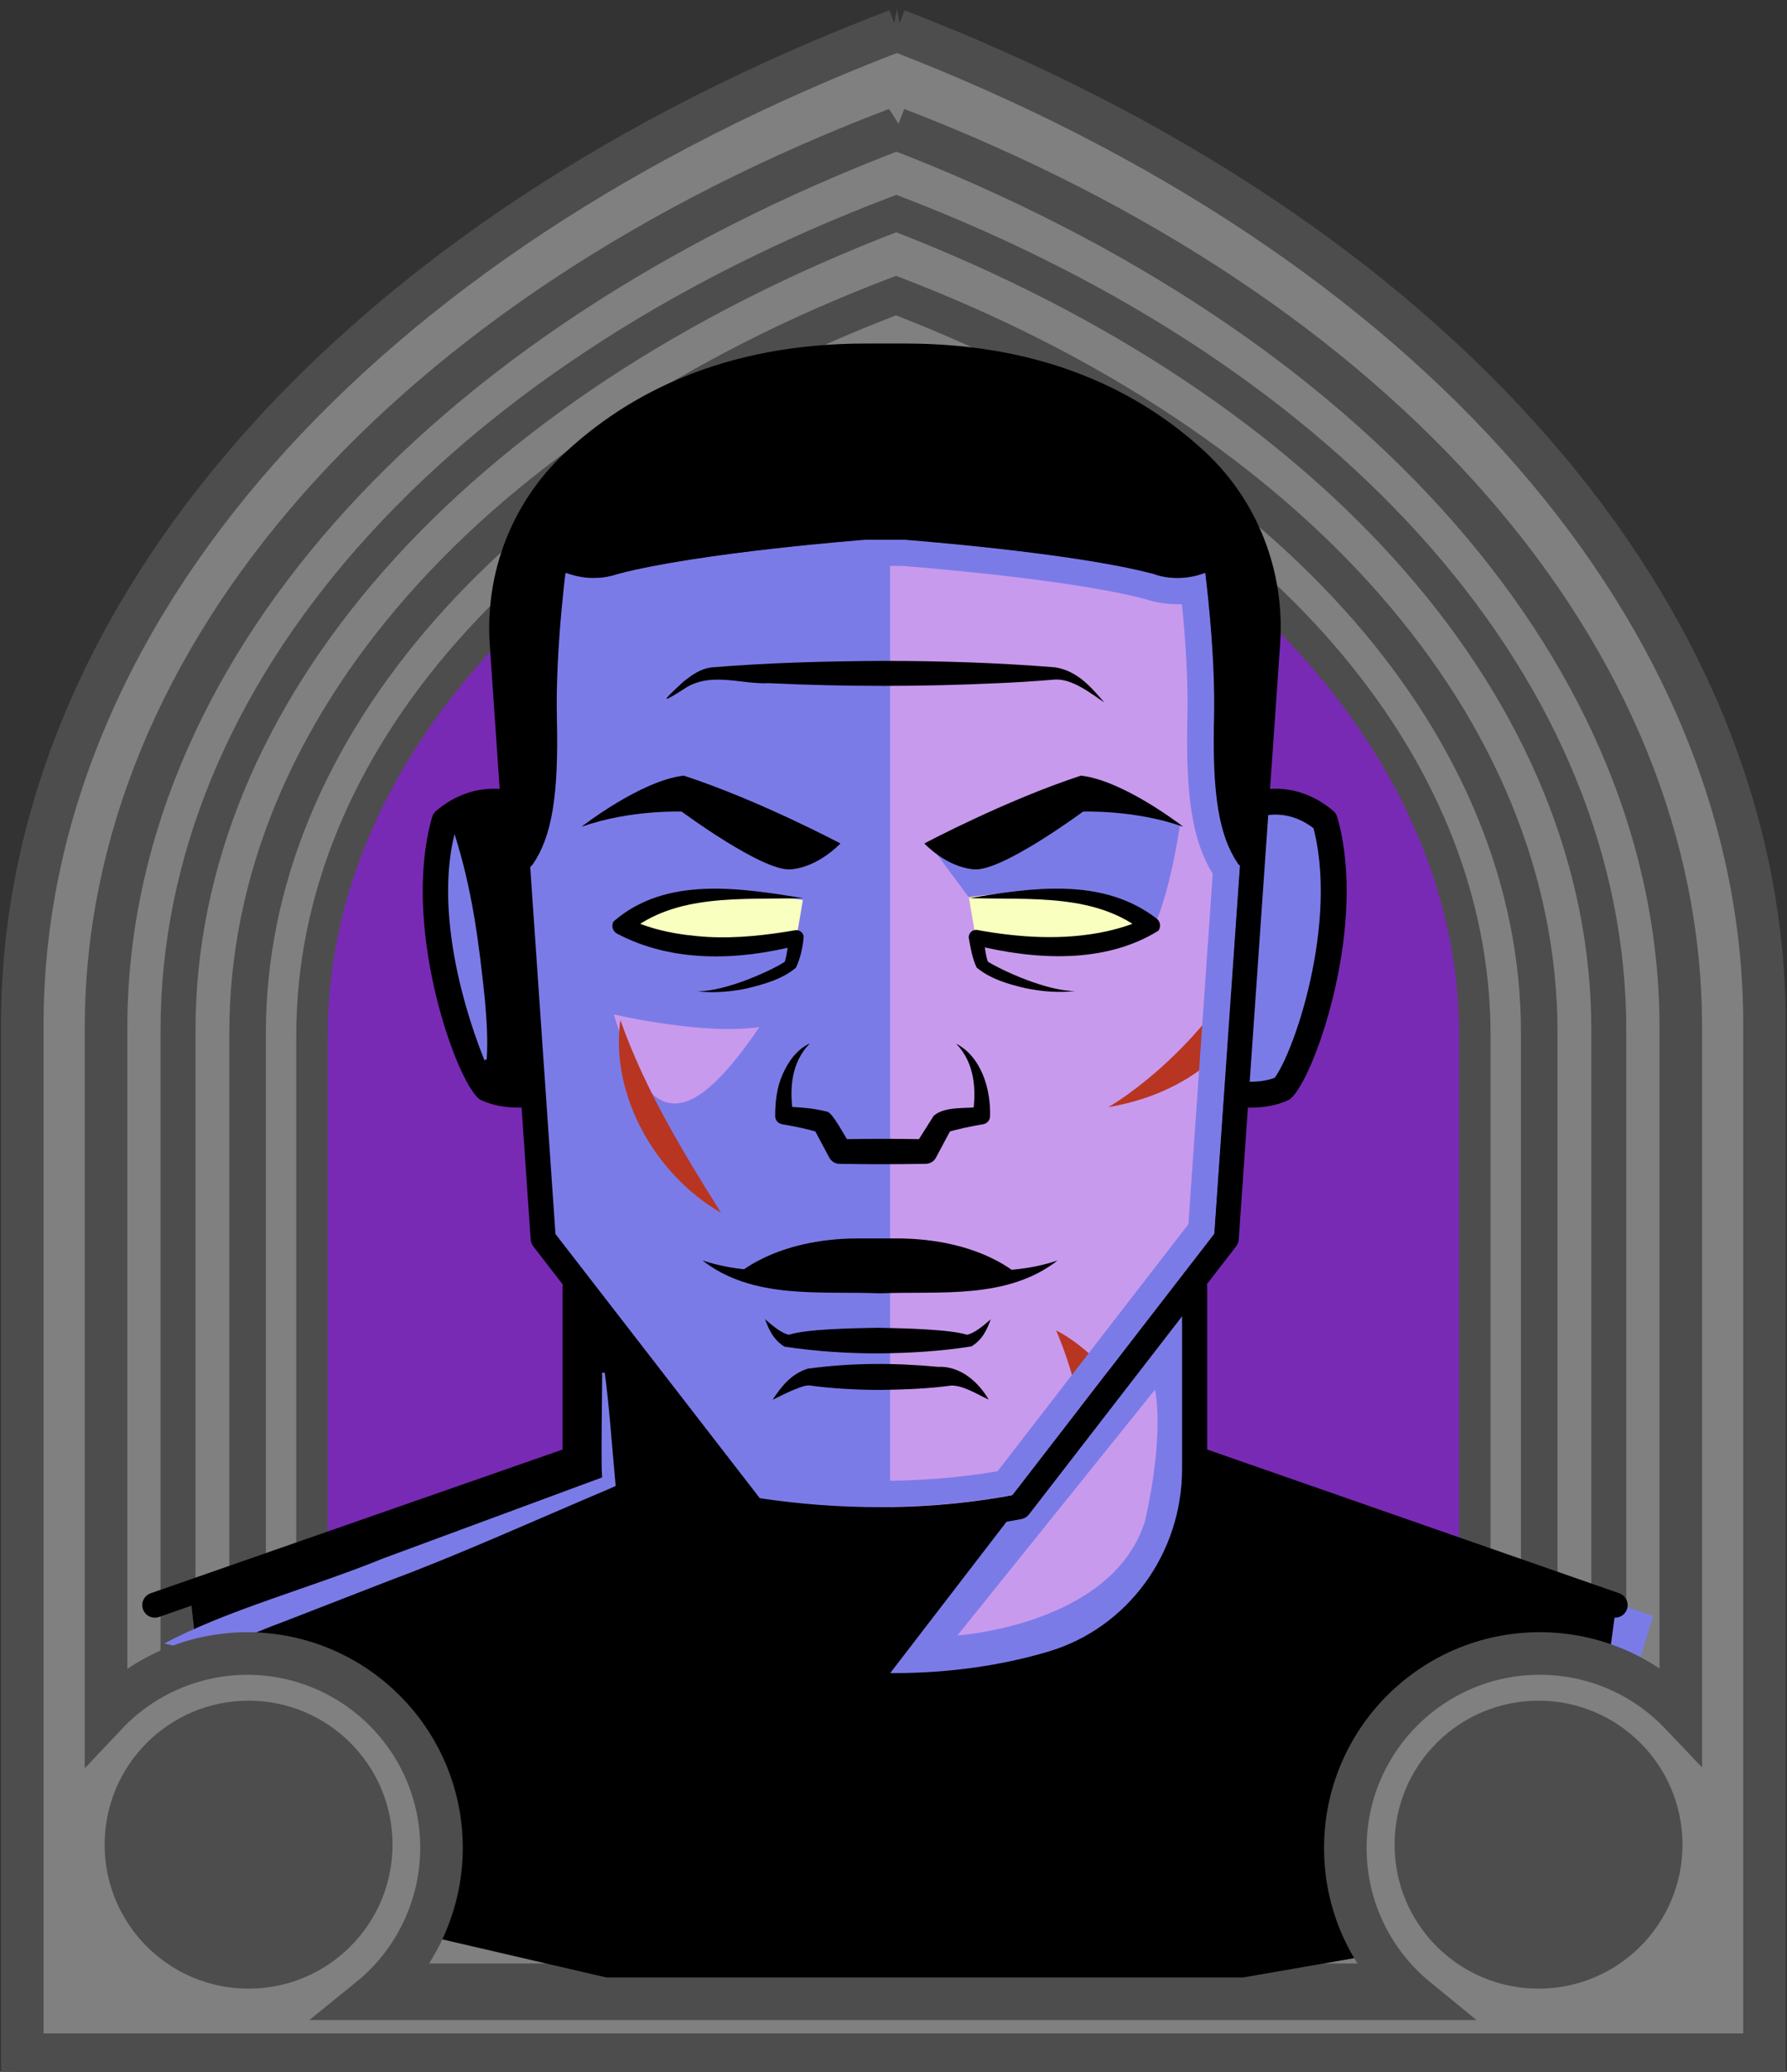 <svg id="Capa_2" xmlns="http://www.w3.org/2000/svg" xmlns:xlink="http://www.w3.org/1999/xlink" viewBox="0 0 69.02 80">
<rect x="0" y="0" width="69.02" height="80" fill="#333333" stroke="none"/>
<defs >
<style >
.cls-1{fill:#c89aed;}.cls-2{fill:#f8ffbf;}.cls-3{fill:#7b7be8;}.cls-4{fill:#a88347;}.cls-5{fill:#782ab5;}.cls-6{stroke-miterlimit:10;}.cls-6,.cls-7,.cls-8,.cls-9,.cls-10,.cls-11,.cls-12{fill:none;}.cls-6,.cls-7,.cls-8,.cls-12{stroke:#000;}.cls-7{stroke-width:.96px;}.cls-7,.cls-8,.cls-9,.cls-12{stroke-linecap:round;stroke-linejoin:round;}.cls-9{stroke:#deb778;stroke-dasharray:0 0 0 4.06;}.cls-13{fill:#deb778;}.cls-14{fill:url(#USGS_19_Inundación_de_tierra_2);}.cls-11{stroke:#1d1d1b;stroke-dasharray:0 0 2 2;stroke-width:.3px;}.cls-15{fill:#fcf0c5;}.cls-16{fill:#b83521;}.cls-12{stroke-width:.97px;}
</style>
<pattern id="USGS_19_Inundación_de_tierra_2" x="0" y="0" width="72" height="72" patternTransform="translate(195.52 -16207) rotate(-90)" patternUnits="userSpaceOnUse" viewBox="0 0 72 72">
<g >
<rect class="cls-10" width="72" height="72">
</rect>
<g >
<line class="cls-11" x1="71" y1="71" x2="144.44" y2="71">
</line>
<line class="cls-11" x1="71" y1="67" x2="144.44" y2="67">
</line>
<line class="cls-11" x1="71" y1="63" x2="144.44" y2="63">
</line>
<line class="cls-11" x1="71" y1="59" x2="144.44" y2="59">
</line>
<line class="cls-11" x1="71" y1="55" x2="144.44" y2="55">
</line>
<line class="cls-11" x1="71" y1="51" x2="144.44" y2="51">
</line>
<line class="cls-11" x1="71" y1="47" x2="144.44" y2="47">
</line>
<line class="cls-11" x1="71" y1="43" x2="144.44" y2="43">
</line>
<line class="cls-11" x1="71" y1="39" x2="144.44" y2="39">
</line>
<line class="cls-11" x1="71" y1="35" x2="144.44" y2="35">
</line>
<line class="cls-11" x1="71" y1="31" x2="144.44" y2="31">
</line>
<line class="cls-11" x1="71" y1="27" x2="144.44" y2="27">
</line>
<line class="cls-11" x1="71" y1="23" x2="144.44" y2="23">
</line>
<line class="cls-11" x1="71" y1="19" x2="144.44" y2="19">
</line>
<line class="cls-11" x1="71" y1="15" x2="144.44" y2="15">
</line>
<line class="cls-11" x1="71" y1="11" x2="144.44" y2="11">
</line>
<line class="cls-11" x1="71" y1="7" x2="144.44" y2="7">
</line>
<line class="cls-11" x1="71" y1="3" x2="144.44" y2="3">
</line>
</g>
<g >
<line class="cls-11" x1="-1" y1="71" x2="72.44" y2="71">
</line>
<line class="cls-11" x1="-1" y1="67" x2="72.44" y2="67">
</line>
<line class="cls-11" x1="-1" y1="63" x2="72.44" y2="63">
</line>
<line class="cls-11" x1="-1" y1="59" x2="72.44" y2="59">
</line>
<line class="cls-11" x1="-1" y1="55" x2="72.44" y2="55">
</line>
<line class="cls-11" x1="-1" y1="51" x2="72.44" y2="51">
</line>
<line class="cls-11" x1="-1" y1="47" x2="72.44" y2="47">
</line>
<line class="cls-11" x1="-1" y1="43" x2="72.44" y2="43">
</line>
<line class="cls-11" x1="-1" y1="39" x2="72.44" y2="39">
</line>
<line class="cls-11" x1="-1" y1="35" x2="72.44" y2="35">
</line>
<line class="cls-11" x1="-1" y1="31" x2="72.44" y2="31">
</line>
<line class="cls-11" x1="-1" y1="27" x2="72.44" y2="27">
</line>
<line class="cls-11" x1="-1" y1="23" x2="72.44" y2="23">
</line>
<line class="cls-11" x1="-1" y1="19" x2="72.44" y2="19">
</line>
<line class="cls-11" x1="-1" y1="15" x2="72.44" y2="15">
</line>
<line class="cls-11" x1="-1" y1="11" x2="72.44" y2="11">
</line>
<line class="cls-11" x1="-1" y1="7" x2="72.44" y2="7">
</line>
<line class="cls-11" x1="-1" y1="3" x2="72.44" y2="3">
</line>
<line class="cls-11" x1="1.04" y1="69" x2="74.48" y2="69">
</line>
<line class="cls-11" x1="1.04" y1="65" x2="74.48" y2="65">
</line>
<line class="cls-11" x1="1.04" y1="61" x2="74.48" y2="61">
</line>
<line class="cls-11" x1="1.04" y1="57" x2="74.48" y2="57">
</line>
<line class="cls-11" x1="1.04" y1="53" x2="74.48" y2="53">
</line>
<line class="cls-11" x1="1.04" y1="49" x2="74.48" y2="49">
</line>
<line class="cls-11" x1="1.04" y1="45" x2="74.48" y2="45">
</line>
<line class="cls-11" x1="1.04" y1="41" x2="74.48" y2="41">
</line>
<line class="cls-11" x1="1.04" y1="37" x2="74.48" y2="37">
</line>
<line class="cls-11" x1="1.04" y1="33" x2="74.48" y2="33">
</line>
<line class="cls-11" x1="1.04" y1="29" x2="74.48" y2="29">
</line>
<line class="cls-11" x1="1.04" y1="25" x2="74.48" y2="25">
</line>
<line class="cls-11" x1="1.04" y1="21" x2="74.48" y2="21">
</line>
<line class="cls-11" x1="1.04" y1="17" x2="74.48" y2="17">
</line>
<line class="cls-11" x1="1.04" y1="13" x2="74.48" y2="13">
</line>
<line class="cls-11" x1="1.04" y1="9" x2="74.48" y2="9">
</line>
<line class="cls-11" x1="1.04" y1="5" x2="74.48" y2="5">
</line>
<line class="cls-11" x1="1.04" y1="1" x2="74.48" y2="1">
</line>
</g>
<g >
<line class="cls-11" x1="-73" y1="71" x2=".44" y2="71">
</line>
<line class="cls-11" x1="-73" y1="67" x2=".44" y2="67">
</line>
<line class="cls-11" x1="-73" y1="63" x2=".44" y2="63">
</line>
<line class="cls-11" x1="-73" y1="59" x2=".44" y2="59">
</line>
<line class="cls-11" x1="-73" y1="55" x2=".44" y2="55">
</line>
<line class="cls-11" x1="-73" y1="51" x2=".44" y2="51">
</line>
<line class="cls-11" x1="-73" y1="47" x2=".44" y2="47">
</line>
<line class="cls-11" x1="-73" y1="43" x2=".44" y2="43">
</line>
<line class="cls-11" x1="-73" y1="39" x2=".44" y2="39">
</line>
<line class="cls-11" x1="-73" y1="35" x2=".44" y2="35">
</line>
<line class="cls-11" x1="-73" y1="31" x2=".44" y2="31">
</line>
<line class="cls-11" x1="-73" y1="27" x2=".44" y2="27">
</line>
<line class="cls-11" x1="-73" y1="23" x2=".44" y2="23">
</line>
<line class="cls-11" x1="-73" y1="19" x2=".44" y2="19">
</line>
<line class="cls-11" x1="-73" y1="15" x2=".44" y2="15">
</line>
<line class="cls-11" x1="-73" y1="11" x2=".44" y2="11">
</line>
<line class="cls-11" x1="-73" y1="7" x2=".44" y2="7">
</line>
<line class="cls-11" x1="-73" y1="3" x2=".44" y2="3">
</line>
<line class="cls-11" x1="-70.96" y1="69" x2="2.48" y2="69">
</line>
<line class="cls-11" x1="-70.96" y1="65" x2="2.48" y2="65">
</line>
<line class="cls-11" x1="-70.96" y1="61" x2="2.48" y2="61">
</line>
<line class="cls-11" x1="-70.96" y1="57" x2="2.48" y2="57">
</line>
<line class="cls-11" x1="-70.96" y1="53" x2="2.48" y2="53">
</line>
<line class="cls-11" x1="-70.96" y1="49" x2="2.48" y2="49">
</line>
<line class="cls-11" x1="-70.96" y1="45" x2="2.48" y2="45">
</line>
<line class="cls-11" x1="-70.96" y1="41" x2="2.48" y2="41">
</line>
<line class="cls-11" x1="-70.96" y1="37" x2="2.48" y2="37">
</line>
<line class="cls-11" x1="-70.96" y1="33" x2="2.48" y2="33">
</line>
<line class="cls-11" x1="-70.96" y1="29" x2="2.48" y2="29">
</line>
<line class="cls-11" x1="-70.96" y1="25" x2="2.48" y2="25">
</line>
<line class="cls-11" x1="-70.96" y1="21" x2="2.48" y2="21">
</line>
<line class="cls-11" x1="-70.96" y1="17" x2="2.48" y2="17">
</line>
<line class="cls-11" x1="-70.96" y1="13" x2="2.48" y2="13">
</line>
<line class="cls-11" x1="-70.96" y1="9" x2="2.48" y2="9">
</line>
<line class="cls-11" x1="-70.96" y1="5" x2="2.48" y2="5">
</line>
<line class="cls-11" x1="-70.96" y1="1" x2="2.48" y2="1">
</line>
</g>
</g>
</pattern>
</defs>

  <path
     id="path7641-4"
     style="fill:#782ab5;fill-opacity:1;stroke:#4d4d4d;stroke-width:1.622;stop-color:#000000"
     d="M 34.9,1.694 C 14.323,9.527 1.63,23.954 1.569,39.581 V 79.197 H 67.964 V 39.581 C 67.958,23.99 55.374,9.571 34.9,1.694 Z"/>
  <path
     id="path7641-7"
     style="fill:#808080;stroke:#4d4d4d;stroke-width:1.483;stop-color:#000000"
     d="M 34.629,5.043 C 15.816,12.204 4.154,25.395 4.154,39.683 V 76.559 H 64.859 V 39.683 c 0,-14.255 -11.51,-27.438 -30.23,-34.64 z m -0.012,3.436 C 51.537,14.988 61.942,26.904 61.942,39.789 v 33.828 H 7.072 v -33.828 c 0,-12.914 10.54,-24.837 27.545,-31.31 z"/>
  <path
     id="path7641-7-8"
     style="fill:#808080;stroke:#4d4d4d;stroke-width:1.35;stop-color:#000000"
     d="M 34.618,8.246 C 17.491,14.766 6.876,26.774 6.876,39.781 v 33.57 H 62.138 v -33.57 c 0,-12.977 -10.478,-24.978 -27.52,-31.535 z m -0.011,3.128 c 15.403,5.926 24.875,16.774 24.875,28.503 V 70.672 H 9.532 V 39.877 c 0,-11.756 9.595,-22.61 25.075,-28.503 z"/>
  <path
     id="path7641-7-8-0"
     style="fill:#808080;stroke:#4d4d4d;stroke-width:1.214;stop-color:#000000"
     d="M 34.607,11.526 C 19.207,17.389 9.662,28.186 9.662,39.881 V 70.066 H 59.352 V 39.881 c 0,-11.668 -9.422,-22.459 -24.745,-28.355 z m -0.01,2.812 c 13.85,5.329 22.366,15.083 22.366,25.629 V 67.657 H 12.05 V 39.968 c 0,-10.571 8.627,-20.33 22.547,-25.629 z"/>


<g id="Capa_10">
<g >
<path class="cls-3" d="M63.85,62.4l-3.37,10.98-26.07,3.99-25.95-5.24-1.12-10.72,14.72-5.24,.25-6.74-1.25-1.87-.62-5.36-1.75-.25s-1.37-2.87-1.75-6.12c-.37-3.24,.25-4.24,.25-4.24l2.62-.87s0-.09-.02-.26v-.02c-.1-1.26-.48-6.4-.48-7.7,0-1.5,3-8.86,13.6-8.86s13.35,2.74,15.34,6.99c1.75,4.24,.38,9.73,.38,9.73l.26,.08,2.73,.79s-.12,8.11-1.87,10.85c-1.37,0-2-.25-2-.25l-.12,5.74-1.87,2,.5,6.61,17.59,5.98Z">
</path>
<path d="M22.06,56.17s-.68,6,6.21,7.93c7.19,1.93,12.36,.81,14.89-1.11s3.45-4.61,3.09-6.56c5.93,2.1,16.16,5.65,16.16,5.65l-1.62,12.06-26.85,4.66-25.33-5.88-1.28-11.5,14.72-5.24Z">
</path>
<path d="M48.63,30.6l.26,.08-.39,2.37-1.09-2.29-.3-9.36-1.59,.4s-4.09-.8-7.67-1.1c-3.59-.3-10.76,.1-13.25,.7-2.48,.6-3.18,0-3.18,0,0,0-.4,5.58-.4,7.37s-.7,4.28-.7,4.28l-.53-2.59v-.02c-.1-1.26-.48-6.4-.48-7.7,0-1.5,3-8.86,13.6-8.86s13.35,2.74,15.34,6.99c1.75,4.24,.38,9.73,.38,9.73Z">
</path>
<path class="cls-1" d="M34.38,58.57V20.18s7.47,1.06,8.52,1.14,4.14,.49,4.14,.49l.49,9.9,1.06,1.95-1.22,14.12-8.04,10.39-4.95,.41Z">
</path>
<path class="cls-2" d="M44.31,35.78s-1.54-1.25-3.36-1.31c-2.56,0-3.53,.17-3.53,.17l.28,1.65s4.27,1.03,6.61-.51Z">
</path>
<path class="cls-2" d="M24.12,35.89s1.54-1.25,3.36-1.31c2.56,0,3.53,.17,3.53,.17l-.28,1.65s-4.27,1.03-6.61-.51Z">
</path>
<path d="M19.81,30.72s-2.39,.15-2.89,2.14,1.14,8.48,1.77,9.09c1.38,.28,1.75,.25,1.75,.25l-.63-11.48Z">
</path>
<path class="cls-3" d="M37.41,34.64l-1.54-2.08,5.97-1.79s3.18,.5,3.74,1.06c-.45,2.9-1,3.91-1,3.91,0,0-1.49-1.92-7.16-1.1Z">
</path>
<path class="cls-1" d="M23.71,39.17s3.42,.81,5.62,.49c-2.93,4.32-4.4,3.67-5.62-.49Z">
</path>
<path class="cls-1" d="M44.61,53.66l-7.63,9.49s5.97-.39,7.24-4.4c.78-3.43,.39-5.09,.39-5.09Z">
</path>
<path d="M39.33,58.17l-6.82,8.87-14.66-1.16,4.21-9.71,.21-6.36,6.52,8.15s6.78,1.23,10.55,.21Z">
</path>
<path class="cls-16" d="M43.07,53.32s-1.02-1.31-2.28-1.95c.8,1.86,.97,3.38,.97,3.38l1.31-1.44Z">
</path>
<path class="cls-16" d="M42.81,42.75s3.06-1.72,5.29-5.48c-.13,1.97-.19,2.42-.19,2.42,0,0-1.34,2.42-5.09,3.06Z">
</path>
<path class="cls-8" d="M19.81,31.07s-1.29-.51-2.64,.62c-1.12,3.93,.79,9.44,1.63,10.34,.73,.34,1.63,.22,1.63,.22">
</path>
<path class="cls-8" d="M48.53,31.07s1.29-.51,2.64,.62c1.12,3.93-.79,9.44-1.63,10.34-.73,.34-1.63,.22-1.63,.22">
</path>
<path class="cls-12" d="M48.96,24.82l-1.6,23.01-8,10.35c-4.23,.82-8.07,.47-10.28,.12l-8.1-10.47-1.58-22.97c-.18-2.63,.81-5.2,2.73-7,2.36-2.21,5.94-4.11,11.3-4.11h1.54c5.3,0,8.86,1.85,11.22,4.03,1.95,1.8,2.95,4.4,2.77,7.04Z">
</path>
<path class="cls-7" d="M48.2,33.11c-.63-.93-.92-2.37-.85-5.32s-.42-6.4-.42-6.4c0,0-.98,.77-2.25,.33-3.24-.86-9.74-1.34-9.74-1.34h-1.5s-6.49,.48-9.74,1.34c-1.27,.43-2.25-.33-2.25-.33,0,0-.49,3.45-.42,6.4s-.21,4.39-.85,5.32">
</path>
<path d="M42.63,27.11c-.54-.37-1.23-.9-1.87-.87-.74,.06-1.47,.11-2.21,.14-2.95,.14-5.9,.14-8.85,0-1.07,.05-2.15-.42-3.15,.14-1,.64-1.09,.66-.14-.21,.3-.23,.61-.48,1.08-.54,2.21-.18,4.42-.24,6.64-.25,2.21,0,4.43,.07,6.64,.25,.85,.15,1.35,.74,1.87,1.34h0Z">
</path>
<path d="M22.48,31.91s2.27-1.77,3.93-1.96c2.93,.96,6.05,2.62,6.05,2.62,0,0-.85,.92-1.93,1s-4.2-2.23-4.2-2.23c0,0-2-.08-3.85,.58Z">
</path>
<path d="M45.68,31.91s-2.27-1.77-3.93-1.96c-2.93,.96-6.05,2.62-6.05,2.62,0,0,.85,.92,1.93,1s4.2-2.23,4.2-2.23c0,0,2-.08,3.85,.58Z">
</path>
<path d="M31.02,34.68c-2.36,.07-4.93-.2-6.78,1.35,0,0-.03-.59-.03-.59,.92,.48,2.09,.68,3.14,.74,1.13,.06,2.25-.07,3.37-.26,.15-.02,.3,.08,.32,.24-.03,.42-.12,.82-.3,1.21-.54,.45-1.25,.64-1.9,.8-.63,.13-1.28,.18-1.91,.11,1.11,0,2.84-.79,3.38-1.14,.09-.29,.13-.65,.15-.96l.36,.32c-2.28,.59-4.84,.69-6.99-.45-.17-.09-.23-.31-.13-.47,2.02-1.76,4.89-1.29,7.32-.9h0Z">
</path>
<path d="M37.44,34.68c2.41-.4,5.13-.82,7.22,.78,.16,.11,.19,.33,.08,.48-2.1,1.3-4.8,1.12-7.1,.55,0,0,.36-.32,.36-.32,.02,.31,.06,.67,.15,.96,.54,.34,2.27,1.14,3.38,1.14-.63,.07-1.28,.02-1.91-.11-.65-.15-1.36-.35-1.9-.8-.17-.37-.23-.74-.3-1.13-.03-.19,.14-.35,.32-.32,1.65,.3,3.36,.41,5.01,.05,.53-.12,1.08-.29,1.51-.52l-.03,.59c-1.86-1.55-4.43-1.28-6.78-1.35h0Z">
</path>
<path d="M36.91,40.29c.99,.5,1.36,1.76,1.33,2.81,0,.15-.11,.28-.26,.31-.48,.08-1.01,.19-1.46,.33l.25-.2-.62,1.16c-.08,.16-.25,.24-.41,.24-1.11,.02-2.21,.02-3.32,0-.17,0-.31-.1-.39-.24l-.62-1.16,.25,.2c-.44-.14-.98-.25-1.46-.33-.15-.03-.26-.16-.26-.31,0-.55,.06-1.11,.29-1.62,.22-.5,.56-.97,1.05-1.19-.73,.74-.8,1.79-.64,2.75l-.31-.31c.55,.03,1.04,.05,1.59,.19,.22-.02,.72,1,.95,1.31,0,0-.41-.24-.41-.24,1.1-.02,2.19-.02,3.29,0l-.41,.24,.7-1.11,.02-.03c.43-.39,1.27-.27,1.82-.35,0,0-.31,.31-.31,.31,.15-.96,.08-2.01-.64-2.75h0Z">
</path>
<path d="M40.85,48.67c-1.95,1.52-4.54,1.18-6.86,1.27-2.32-.09-4.91,.25-6.86-1.27,2.24,.75,4.55,.2,6.86,.27,2.31-.07,4.63,.49,6.86-.27h0Z">
</path>
<path d="M38.27,50.93c-.14,.39-.31,.79-.75,1.06-1.2,.19-2.41,.26-3.61,.27-1.2,0-2.41-.08-3.61-.26-.44-.27-.61-.68-.75-1.06,.3,.26,.63,.54,.92,.6,.67-.22,2.41-.25,3.44-.27,1.03,.02,2.77,.06,3.44,.27,.29-.06,.62-.34,.92-.6h0Z">
</path>
<path d="M38.2,54.05c-.46-.21-.96-.54-1.44-.55-.88,.12-1.84,.16-2.74,.17-.89,0-1.86-.05-2.74-.17-.1-.02-.27,.03-.43,.09-.33,.12-.66,.29-1.01,.46,.34-.51,.71-1,1.36-1.2,1.69-.23,3.35-.23,5.04-.07,.85-.04,1.55,.58,1.95,1.27h0Z">
</path>
<path d="M39.38,49.28s-1.46-1.46-4.77-1.46h-1.44c-3.3,0-4.77,1.46-4.77,1.46,0,0,3.56,.23,5.6,.23s5.37-.23,5.37-.23Z">
</path>
<line class="cls-12" x1="22.15" y1="56.34" x2="5.98" y2="61.98">
</line>
<line class="cls-12" x1="46.21" y1="56.34" x2="62.38" y2="61.98">
</line>
<path class="cls-12" d="M22.21,49.7v6.79c0,3.15,1.84,6.06,4.76,7.23,2.15,.86,4.75,1.37,7.56,1.37,2.21,0,4.3-.31,6.13-.86,3.28-.99,5.48-4.07,5.48-7.5v-7.02">
</path>
<path class="cls-16" d="M23.96,39.39c.96,2.69,2.37,5.02,3.89,7.44-2.51-1.44-4.29-4.51-3.89-7.44h0Z">
</path>
<path class="cls-3" d="M34.86,21.86s.06,0,.1,0c4.12,.34,7.49,.8,9.26,1.27,.4,.13,.81,.2,1.23,.2,.07,0,.13,0,.2,0,.12,1.18,.25,2.89,.21,4.42-.07,3.02,.2,4.73,.98,5.99l-.94,13.53-7.37,9.54c-1.46,.25-2.98,.37-4.54,.37-1.35,0-2.73-.09-4.1-.28l-7.46-9.64-.93-13.48c.8-1.27,1.08-2.99,1.01-6.04-.04-1.57,.09-3.29,.21-4.42,.07,0,.14,0,.21,0,.4,0,.81-.06,1.2-.19,2.98-.78,8.96-1.25,9.36-1.28h1.39m.04-1.01h-1.46s-6.45,.49-9.61,1.33c-.32,.11-.63,.15-.91,.15-.42,0-.79-.09-1.08-.2-.14,1.14-.38,3.53-.33,5.64,.07,2.94-.19,4.51-.93,5.6-.03,.04-.06,.07-.1,.1l.98,14.17,7.89,10.2c1.26,.19,2.85,.35,4.65,.35,1.57,0,3.3-.12,5.09-.46l7.79-10.09,.99-14.21s-.05-.03-.07-.06c-.74-1.09-1-2.66-.93-5.6,.05-2.11-.2-4.5-.34-5.64-.28,.11-.65,.2-1.07,.2-.29,0-.61-.04-.94-.16-3.13-.83-9.56-1.31-9.62-1.32h0Z">
</path>
<path class="cls-3" d="M23.36,53.01c.19,1.46,.28,2.91,.42,4.37l-.32,.14c-2.46,1.04-5.89,2.58-8.36,3.49,0,0-4.22,1.64-4.22,1.64-1.42,.51-2.73,1.31-4.53,.81,2.46-1.31,5.7-2.16,8.44-3.28,0,0,8.49-3.14,8.49-3.14-.1,.37,0-4.11-.03-4.03,0,0,.1,0,.1,0h0Z">
</path>
<path class="cls-3" d="M17.55,32.19c.69,2.15,.95,4.22,1.18,6.43,.06,.73,.12,1.45,.07,2.28l-.09,.04c-1.06-2.65-1.82-6.1-1.15-8.75h0Z">
</path>
</g>
</g>
  <g
     id="g20645">
    <path
       style="fill:#808080;stroke:#4d4d4d;stroke-width:0.938;stop-color:#000000;fill-opacity:1"
       d="m 9.542,65.883 a 5.476,5.476 0 0 1 5.476,5.476 5.476,5.476 0 0 1 -5.476,5.476 5.476,5.476 0 0 1 -5.476,-5.476 5.476,5.476 0 0 1 5.476,-5.476 z"/>
    <path
       style="fill:#808080;stroke:#4d4d4d;stroke-width:0.938;stop-color:#000000;fill-opacity:1"
       d="m 59.472,65.883 a 5.476,5.476 0 0 1 5.476,5.476 5.476,5.476 0 0 1 -5.476,5.476 5.476,5.476 0 0 1 -5.476,-5.476 5.476,5.476 0 0 1 5.476,-5.476 z"/>
    <path
       id="path7641"
       style="fill:#808080;stroke:#4d4d4d;stroke-width:1.644;stop-color:#000000"
       d="M 34.643,1.166 C 13.788,9.105 0.861,23.727 0.861,39.564 V 79.34 H 68.152 V 39.564 c 0,-15.801 -12.759,-30.415 -33.51,-38.398 z m -0.014,3.809 C 53.385,12.191 64.918,25.4 64.918,39.682 v 26.508 c -1.369,-1.441 -3.301,-2.342 -5.445,-2.342 -4.149,0 -7.512,3.363 -7.512,7.512 0,2.347 1.076,4.443 2.762,5.82 H 14.27 c 1.756,-1.423 2.778,-3.56 2.783,-5.82 4.8e-5,-4.149 -3.363,-7.512 -7.512,-7.512 -2.062,0.006 -4.031,0.86 -5.445,2.361 V 39.682 c 0,-14.315 11.683,-27.532 30.533,-34.707 z"/>
    <circle
       style="fill:#4d4d4d;fill-opacity:1;stroke:#4d4d4d;stop-color:#000000"
       id="path16431"
       cx="9.601"
       cy="71.23"
       r="5.06" />
    <circle
       style="fill:#4d4d4d;fill-opacity:1;stroke:#4d4d4d;stop-color:#000000"
       id="path16431-3"
       cx="59.423"
       cy="71.23"
       r="5.06" />
  </g>
</svg>
